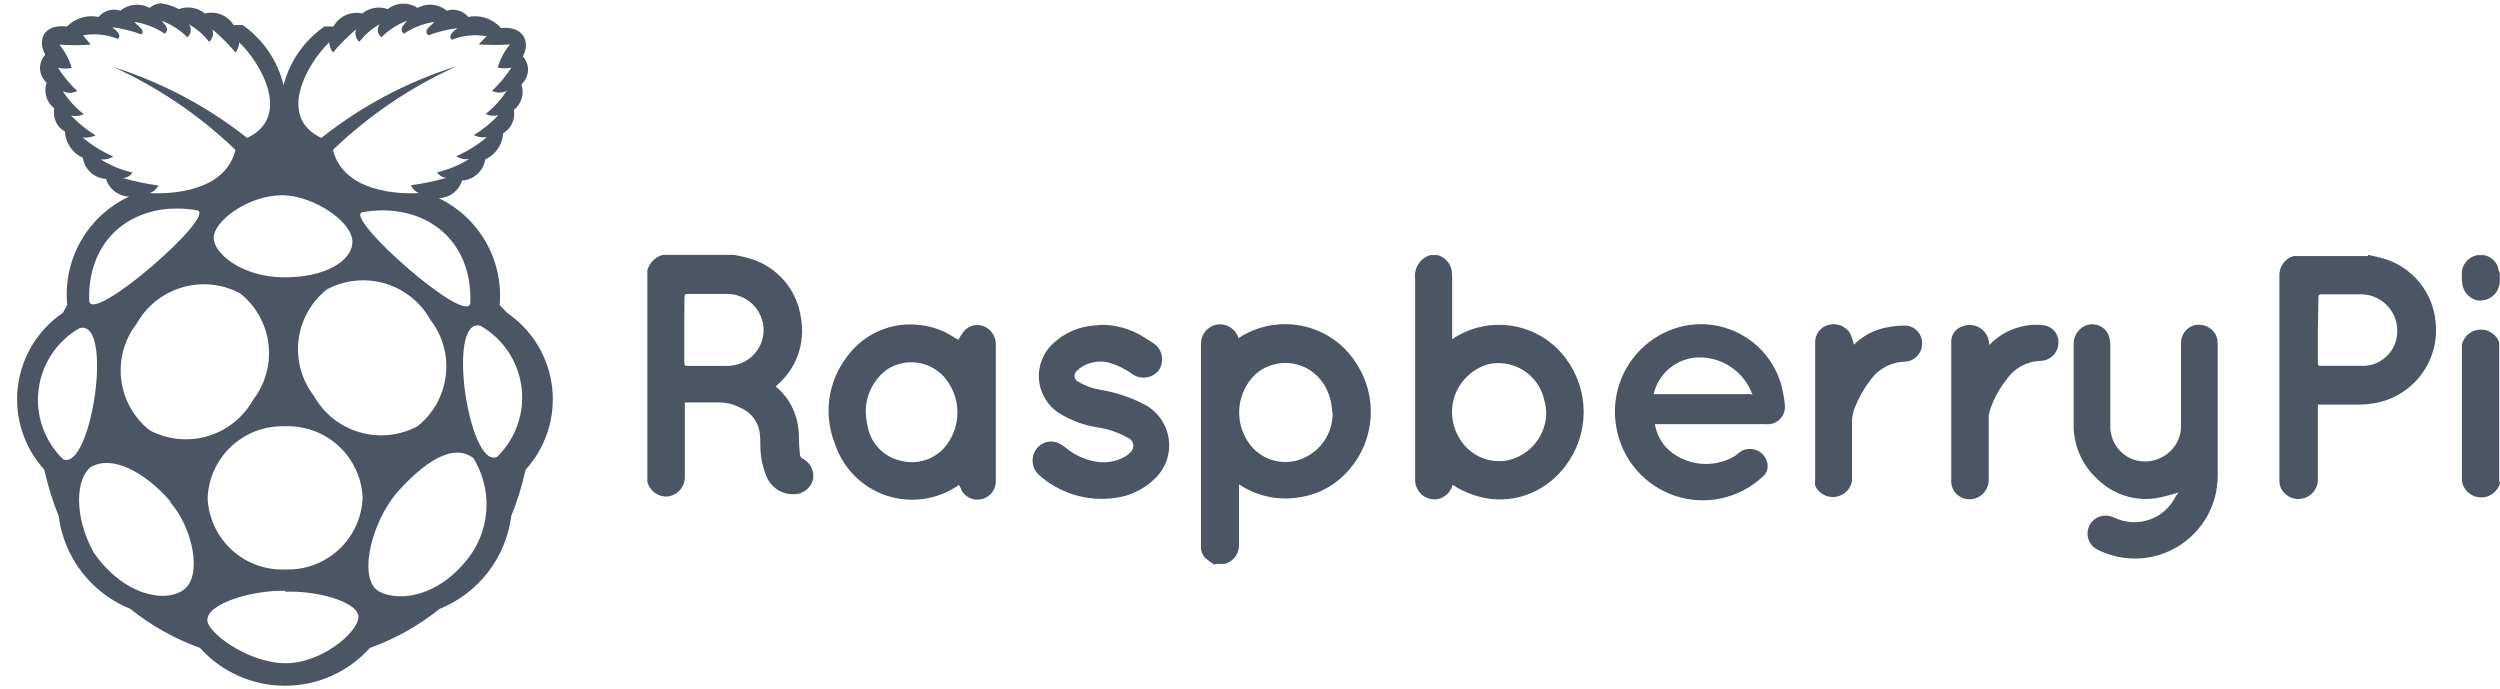 <svg width="127" height="35" viewBox="0 0 127 35" fill="none" xmlns="http://www.w3.org/2000/svg">
<path fill-rule="evenodd" clip-rule="evenodd" d="M8.178 0.166C7.964 0.179 7.762 0.262 7.6 0.402C7.368 0.273 7.101 0.217 6.836 0.243C6.571 0.268 6.32 0.372 6.116 0.543C5.92 0.477 5.71 0.472 5.512 0.529C5.314 0.586 5.138 0.702 5.008 0.861C4.721 0.801 4.424 0.814 4.144 0.898C3.864 0.983 3.61 1.136 3.405 1.345C2.226 1.204 1.884 2.017 2.297 2.783C2.207 2.88 2.138 2.994 2.093 3.118C2.048 3.242 2.028 3.374 2.034 3.505C2.041 3.637 2.074 3.766 2.131 3.885C2.188 4.004 2.268 4.11 2.367 4.198C2.288 4.429 2.283 4.68 2.353 4.914C2.422 5.149 2.563 5.356 2.756 5.506C2.711 5.735 2.739 5.972 2.836 6.183C2.934 6.395 3.095 6.57 3.298 6.685C3.313 6.969 3.406 7.243 3.566 7.477C3.726 7.712 3.947 7.899 4.206 8.017C4.251 8.303 4.392 8.565 4.606 8.76C4.821 8.955 5.095 9.072 5.384 9.09C5.463 9.343 5.619 9.566 5.83 9.726C6.041 9.887 6.297 9.977 6.563 9.985C5.532 10.463 4.676 11.25 4.112 12.236C3.548 13.223 3.305 14.36 3.416 15.491L3.192 15.892C2.563 16.32 2.034 16.878 1.639 17.528C1.245 18.178 0.994 18.906 0.905 19.661C0.816 20.416 0.889 21.182 1.121 21.907C1.353 22.631 1.738 23.297 2.249 23.86C2.428 24.665 2.672 25.453 2.981 26.217C3.114 27.256 3.522 28.241 4.162 29.069C4.803 29.898 5.652 30.542 6.624 30.933C7.685 31.785 8.88 32.454 10.161 32.914C10.7 33.515 11.36 33.997 12.097 34.328C12.834 34.659 13.632 34.832 14.44 34.835H14.511C15.319 34.832 16.117 34.659 16.854 34.328C17.592 33.997 18.251 33.515 18.791 32.914C20.071 32.454 21.266 31.785 22.328 30.933C23.299 30.542 24.149 29.898 24.789 29.069C25.429 28.241 25.837 27.256 25.971 26.217C26.279 25.453 26.524 24.665 26.702 23.86C27.213 23.297 27.598 22.631 27.83 21.907C28.062 21.182 28.136 20.416 28.046 19.661C27.957 18.906 27.706 18.178 27.312 17.528C26.917 16.878 26.388 16.32 25.759 15.892L25.383 15.491C25.479 14.38 25.235 13.267 24.683 12.298C24.131 11.329 23.298 10.552 22.294 10.068C22.559 10.06 22.815 9.969 23.026 9.809C23.238 9.648 23.394 9.426 23.472 9.172C23.762 9.154 24.036 9.038 24.25 8.843C24.465 8.648 24.606 8.386 24.651 8.099C24.909 7.981 25.131 7.795 25.291 7.56C25.451 7.325 25.543 7.051 25.559 6.768C25.761 6.653 25.923 6.477 26.02 6.266C26.117 6.054 26.145 5.817 26.101 5.589C26.293 5.438 26.434 5.231 26.504 4.997C26.573 4.762 26.568 4.512 26.489 4.28C26.588 4.193 26.668 4.087 26.726 3.968C26.783 3.849 26.816 3.72 26.822 3.588C26.829 3.456 26.809 3.324 26.764 3.2C26.719 3.077 26.649 2.963 26.56 2.866C26.973 2.111 26.56 1.299 25.452 1.427C25.249 1.194 24.989 1.019 24.697 0.92C24.405 0.82 24.092 0.8 23.789 0.861C23.66 0.704 23.486 0.59 23.291 0.533C23.095 0.476 22.887 0.479 22.693 0.543C22.489 0.372 22.238 0.268 21.973 0.243C21.708 0.217 21.442 0.273 21.209 0.402C20.983 0.251 20.715 0.176 20.444 0.186C20.173 0.197 19.913 0.293 19.7 0.461C19.482 0.384 19.249 0.364 19.022 0.404C18.795 0.443 18.582 0.54 18.403 0.685C18.121 0.621 17.825 0.651 17.562 0.77C17.298 0.889 17.08 1.091 16.941 1.345H16.481C15.454 2.058 14.718 3.117 14.405 4.328C14.108 3.091 13.37 2.005 12.33 1.274H11.869C11.72 1.033 11.498 0.846 11.235 0.74C10.972 0.634 10.682 0.615 10.407 0.685C10.226 0.535 10.009 0.436 9.777 0.397C9.545 0.358 9.307 0.38 9.087 0.461C8.803 0.313 8.496 0.213 8.179 0.166H8.178ZM11.963 7.616C10.152 5.874 8.058 4.452 5.772 3.409C8.232 4.189 10.531 5.408 12.556 7.007C14.831 5.934 13.264 3.224 12.155 2.151C12.143 2.338 12.078 2.518 11.967 2.669C11.607 2.245 11.212 1.851 10.788 1.491C10.829 1.601 10.835 1.721 10.805 1.835C10.776 1.949 10.712 2.051 10.623 2.128C10.344 1.76 9.99 1.454 9.585 1.232C9.625 1.28 9.655 1.334 9.674 1.394C9.692 1.453 9.698 1.515 9.691 1.577C9.684 1.639 9.665 1.698 9.635 1.752C9.605 1.807 9.564 1.854 9.515 1.892C9.145 1.526 8.704 1.241 8.218 1.055C8.246 1.093 8.278 1.131 8.31 1.169C8.452 1.341 8.593 1.511 8.372 1.714C7.908 1.402 7.38 1.196 6.827 1.113C6.88 1.18 6.95 1.243 7.017 1.304C7.186 1.458 7.339 1.597 7.179 1.75C6.704 1.57 6.21 1.447 5.705 1.384C5.976 1.597 6.189 1.808 5.976 1.973C5.419 1.749 4.81 1.688 4.219 1.796L4.608 2.267C4.078 2.305 3.546 2.305 3.016 2.267C3.303 2.613 3.515 3.014 3.641 3.446C3.412 3.498 3.175 3.498 2.946 3.446C3.223 3.877 3.552 4.272 3.924 4.624C3.81 4.685 3.682 4.717 3.553 4.717C3.423 4.717 3.296 4.685 3.182 4.624C3.474 5.072 3.836 5.47 4.255 5.803C4.053 5.901 3.822 5.923 3.606 5.863C3.975 6.255 4.395 6.596 4.855 6.876C4.65 6.974 4.42 7.011 4.195 6.982C4.664 7.378 5.188 7.704 5.752 7.949C5.56 8.075 5.329 8.125 5.103 8.09C5.603 8.405 6.153 8.632 6.73 8.762C6.678 8.845 6.607 8.914 6.523 8.963C6.439 9.012 6.344 9.04 6.246 9.045C6.836 9.217 7.439 9.343 8.049 9.421C8.004 9.513 7.941 9.594 7.864 9.661C7.787 9.728 7.698 9.778 7.601 9.81C8.626 9.867 11.444 9.761 11.963 7.616ZM23.161 3.383C20.853 4.428 18.739 5.859 16.913 7.616C17.455 9.761 20.25 9.867 21.275 9.81C21.095 9.733 20.952 9.589 20.874 9.409C21.484 9.331 22.087 9.205 22.677 9.033C22.582 9.026 22.489 8.997 22.407 8.948C22.326 8.899 22.256 8.831 22.206 8.749C22.783 8.62 23.333 8.393 23.833 8.078C23.603 8.116 23.367 8.065 23.173 7.937C23.736 7.692 24.261 7.366 24.73 6.969C24.504 6.999 24.275 6.962 24.07 6.864C24.53 6.583 24.95 6.243 25.319 5.85C25.103 5.91 24.872 5.889 24.67 5.791C25.089 5.458 25.451 5.06 25.743 4.612C25.629 4.673 25.501 4.705 25.372 4.705C25.242 4.705 25.115 4.673 25.001 4.612C25.373 4.26 25.701 3.864 25.979 3.434C25.75 3.486 25.513 3.486 25.284 3.434C25.409 3.002 25.622 2.601 25.908 2.255C25.378 2.293 24.846 2.293 24.317 2.255L24.718 1.842C24.127 1.734 23.518 1.795 22.961 2.019C22.748 1.854 22.961 1.643 23.232 1.43C22.727 1.493 22.233 1.616 21.758 1.796C21.553 1.591 21.718 1.44 21.897 1.277C21.955 1.224 22.015 1.169 22.064 1.112C21.511 1.195 20.983 1.4 20.519 1.713C20.298 1.51 20.439 1.34 20.581 1.168C20.613 1.13 20.645 1.092 20.672 1.053C20.187 1.24 19.746 1.525 19.376 1.891C19.326 1.854 19.284 1.807 19.253 1.753C19.221 1.7 19.201 1.64 19.193 1.578C19.186 1.517 19.191 1.454 19.208 1.394C19.225 1.335 19.254 1.279 19.293 1.231C18.888 1.453 18.535 1.758 18.256 2.126C18.166 2.05 18.103 1.948 18.073 1.834C18.044 1.72 18.05 1.6 18.09 1.49C17.666 1.85 17.272 2.244 16.912 2.668C16.801 2.517 16.736 2.337 16.723 2.149C15.615 3.222 14.048 5.933 16.322 7.006C18.351 5.397 20.656 4.171 23.125 3.387L23.161 3.383ZM17.22 27.91C17.953 27.225 18.386 26.277 18.422 25.274C18.376 24.269 17.933 23.324 17.19 22.645C16.448 21.967 15.466 21.611 14.461 21.656C13.458 21.624 12.483 21.991 11.75 22.676C11.016 23.36 10.584 24.308 10.547 25.311C10.593 26.316 11.036 27.261 11.779 27.94C12.522 28.618 13.504 28.974 14.508 28.929C15.511 28.961 16.486 28.595 17.22 27.91ZM13.638 17.471C13.514 16.458 12.997 15.535 12.197 14.901C11.293 14.419 10.236 14.311 9.253 14.6C8.27 14.888 7.439 15.551 6.94 16.445C6.316 17.253 6.035 18.274 6.159 19.286C6.282 20.299 6.8 21.223 7.599 21.856C8.504 22.338 9.561 22.447 10.544 22.158C11.527 21.869 12.357 21.206 12.857 20.312C13.481 19.505 13.761 18.484 13.638 17.471ZM15.166 17.271C15.29 16.258 15.807 15.335 16.607 14.701C17.511 14.219 18.568 14.11 19.551 14.399C20.534 14.688 21.365 15.351 21.865 16.245C22.488 17.052 22.769 18.073 22.645 19.086C22.522 20.099 22.004 21.022 21.205 21.656C20.301 22.138 19.244 22.246 18.261 21.957C17.278 21.669 16.447 21.006 15.947 20.111C15.323 19.304 15.043 18.283 15.166 17.271ZM3.205 23.329C4.631 23.966 5.81 16.198 4.042 16.669C3.476 16.992 2.994 17.442 2.633 17.984C2.271 18.526 2.041 19.144 1.96 19.79C1.878 20.436 1.949 21.092 2.165 21.706C2.381 22.32 2.737 22.876 3.205 23.329ZM25.249 23.211C23.822 23.848 22.644 16.08 24.412 16.551C24.977 16.874 25.459 17.324 25.821 17.866C26.182 18.408 26.413 19.026 26.494 19.672C26.575 20.318 26.505 20.974 26.289 21.588C26.073 22.203 25.717 22.758 25.249 23.211ZM18.424 10.776C21.465 10.257 24 12.072 23.894 15.374C23.799 16.67 17.34 10.954 18.424 10.776ZM10.003 10.681C6.961 10.162 4.427 11.978 4.532 15.279C4.627 16.539 11.122 10.871 10.003 10.681ZM14.34 9.916C14.352 9.916 14.366 9.916 14.378 9.916H14.305C14.317 9.916 14.328 9.916 14.34 9.916ZM14.34 9.916C12.539 9.935 10.856 11.265 10.856 12.072C10.856 12.885 12.295 14.064 14.378 14.088C16.462 14.113 17.901 13.286 17.901 12.273C17.901 11.267 15.938 9.935 14.34 9.916ZM18.208 31.334C18.197 30.567 16.076 29.99 14.496 30.061L14.495 30.012C12.891 29.966 10.534 30.636 10.534 31.497C10.509 32.089 12.489 33.619 14.388 33.691C16.287 33.763 18.219 32.101 18.208 31.334ZM9.343 29.952C10.274 29.257 9.827 26.863 8.648 25.509L8.659 25.473C7.362 23.975 5.676 23.08 4.592 23.739C3.863 24.33 3.732 26.204 4.757 28.066C6.289 30.27 8.412 30.647 9.343 29.952ZM19.106 29.944C18.223 29.107 18.941 26.502 20.12 25.075L20.121 25.074C21.514 23.495 23.009 22.47 24.047 23.272C24.504 24.011 24.736 24.867 24.715 25.735C24.694 26.604 24.421 27.448 23.929 28.164C22.243 30.51 19.956 30.594 19.106 29.944Z" fill="#4B5563"/>
<path d="M37.299 12.948C37.571 12.996 37.838 13.059 38.103 13.136C38.782 13.336 39.389 13.729 39.848 14.268C40.308 14.807 40.6 15.468 40.691 16.171C40.914 17.424 40.463 18.705 39.501 19.544L39.402 19.633C39.759 19.919 40.047 20.281 40.245 20.694C40.46 21.143 40.575 21.634 40.582 22.132C40.582 22.455 40.602 22.786 40.642 23.123C40.656 23.194 40.699 23.254 40.76 23.292C40.943 23.38 41.094 23.523 41.194 23.7C41.293 23.877 41.335 24.081 41.315 24.283C41.275 24.516 41.153 24.727 40.971 24.877C40.789 25.028 40.56 25.109 40.324 25.106C40.023 25.115 39.726 25.03 39.475 24.863C39.225 24.696 39.032 24.455 38.925 24.174C38.746 23.729 38.645 23.255 38.628 22.776C38.628 22.479 38.628 22.181 38.578 21.893C38.526 21.628 38.408 21.379 38.235 21.171C38.062 20.963 37.839 20.802 37.587 20.704C37.252 20.525 36.876 20.436 36.496 20.446H34.79V24.234C34.791 24.484 34.697 24.725 34.528 24.909C34.359 25.093 34.126 25.206 33.877 25.225C33.651 25.232 33.429 25.161 33.249 25.024C33.068 24.887 32.94 24.692 32.886 24.472V13.723C33 13.347 33.285 13.054 33.661 12.948H37.389H37.299ZM34.762 16.737V18.383C34.762 18.542 34.762 18.591 34.96 18.591H36.874C37.035 18.593 37.194 18.576 37.351 18.541C38.267 18.347 38.886 17.488 38.779 16.558C38.664 15.628 37.871 14.929 36.932 14.932H34.95C34.79 14.932 34.771 14.991 34.771 15.12L34.759 16.746L34.762 16.737ZM72.977 12.948C73.151 12.985 73.311 13.068 73.442 13.188C73.573 13.309 73.669 13.462 73.721 13.632C73.757 13.78 73.773 13.935 73.771 14.088V17.231C75.651 15.957 78.215 16.394 79.552 18.222C80.135 19.004 80.451 19.953 80.451 20.929C80.451 21.905 80.135 22.854 79.552 23.636C79.124 24.219 78.56 24.684 77.906 24.994C77.241 25.302 76.505 25.425 75.775 25.351C75.067 25.268 74.388 25.02 73.793 24.627C73.746 24.812 73.648 24.979 73.509 25.109C73.37 25.239 73.197 25.327 73.01 25.361C72.876 25.379 72.741 25.369 72.611 25.333C72.481 25.297 72.361 25.235 72.256 25.151C72.151 25.066 72.064 24.961 72.001 24.842C71.939 24.723 71.9 24.593 71.889 24.459V14.146C71.821 13.61 72.152 13.103 72.672 12.956H73.039L72.977 12.948ZM78.54 20.879C78.54 20.671 78.481 20.453 78.43 20.245C78.278 19.638 77.892 19.117 77.358 18.792C76.824 18.467 76.183 18.366 75.575 18.509C74.834 18.734 74.234 19.284 73.945 19.991C73.657 20.697 73.714 21.522 74.097 22.195C74.329 22.626 74.69 22.972 75.129 23.188C75.568 23.403 76.063 23.475 76.546 23.395C77.742 23.154 78.588 22.085 78.549 20.866L78.54 20.879ZM61.723 28.706C61.548 28.601 61.382 28.481 61.227 28.349C61.151 28.265 61.092 28.166 61.054 28.059C61.017 27.952 61.002 27.838 61.009 27.724C61.009 24.306 61.009 20.895 61.009 17.491C61.002 17.266 61.072 17.045 61.207 16.865C61.343 16.685 61.535 16.556 61.754 16.5C61.99 16.447 62.237 16.483 62.449 16.6C62.66 16.717 62.822 16.907 62.903 17.135V17.185C64.077 16.404 65.558 16.251 66.869 16.769C67.728 17.106 68.452 17.716 68.931 18.505C69.995 20.168 69.845 22.329 68.564 23.829C67.897 24.63 66.951 25.147 65.917 25.277C64.876 25.431 63.815 25.191 62.942 24.602V24.83C62.942 25.769 62.942 26.711 62.942 27.656C62.951 27.877 62.885 28.095 62.756 28.275C62.626 28.455 62.44 28.586 62.227 28.647H61.722L61.723 28.706ZM67.671 20.951C67.666 20.453 67.525 19.966 67.264 19.543C67.09 19.257 66.856 19.012 66.579 18.826C66.301 18.64 65.986 18.517 65.655 18.465C65.325 18.413 64.987 18.434 64.666 18.526C64.344 18.617 64.046 18.778 63.793 18.997C63.287 19.474 62.985 20.13 62.952 20.825C62.918 21.52 63.156 22.201 63.614 22.725C63.897 23.035 64.259 23.261 64.661 23.378C65.063 23.495 65.49 23.499 65.894 23.39C66.421 23.24 66.883 22.921 67.21 22.482C67.536 22.042 67.708 21.507 67.7 20.96L67.671 20.951ZM120.286 12.948C120.557 12.996 120.825 13.059 121.09 13.136C121.802 13.346 122.436 13.765 122.906 14.34C123.377 14.915 123.663 15.619 123.728 16.359C123.834 17.314 123.571 18.274 122.992 19.041C122.413 19.808 121.562 20.324 120.614 20.484C120.385 20.524 120.153 20.547 119.92 20.553H117.748V24.411C117.737 24.629 117.654 24.837 117.512 25.003C117.37 25.169 117.177 25.284 116.964 25.329C116.75 25.375 116.527 25.348 116.33 25.253C116.133 25.159 115.973 25.002 115.874 24.807C115.822 24.685 115.795 24.554 115.794 24.421C115.794 20.924 115.794 17.427 115.794 13.931C115.801 13.721 115.873 13.519 116.002 13.353C116.13 13.188 116.307 13.067 116.509 13.009H120.296L120.286 12.948ZM117.747 16.726V18.421C117.747 18.52 117.747 18.59 117.876 18.581H120.196C120.639 18.536 121.049 18.325 121.343 17.99C121.638 17.655 121.794 17.221 121.782 16.776C121.777 16.289 121.579 15.823 121.231 15.482C120.884 15.14 120.416 14.949 119.928 14.951H117.946C117.797 14.951 117.777 15.002 117.777 15.13L117.747 16.726ZM127 24.474C127 24.554 127 24.623 126.941 24.702C126.851 24.893 126.702 25.051 126.517 25.151C126.331 25.252 126.118 25.291 125.909 25.262C125.7 25.233 125.505 25.139 125.354 24.992C125.202 24.845 125.102 24.653 125.066 24.445C125.066 22.131 125.066 19.814 125.066 17.494C125.118 17.288 125.234 17.103 125.398 16.968C125.562 16.833 125.765 16.754 125.977 16.743C126.189 16.732 126.399 16.789 126.576 16.907C126.753 17.024 126.888 17.195 126.96 17.395C126.958 17.414 126.958 17.434 126.96 17.454V24.464L127 24.474ZM127 14.331C126.972 14.458 126.935 14.585 126.891 14.707C126.797 14.902 126.641 15.062 126.447 15.16C126.254 15.259 126.033 15.291 125.82 15.252C125.614 15.2 125.431 15.083 125.297 14.918C125.163 14.754 125.086 14.551 125.076 14.34C125.053 14.125 125.053 13.909 125.076 13.695C125.12 13.513 125.216 13.347 125.351 13.217C125.486 13.087 125.655 12.998 125.839 12.961H126.206C126.357 12.996 126.498 13.067 126.616 13.167C126.735 13.267 126.829 13.393 126.89 13.536C126.89 13.646 126.949 13.764 126.989 13.884V14.331H127ZM110.677 25.016C110.293 25.137 109.902 25.237 109.506 25.313C108.967 25.39 108.418 25.34 107.902 25.168C107.385 24.996 106.916 24.706 106.531 24.322C106.144 23.966 105.837 23.532 105.632 23.047C105.427 22.563 105.328 22.041 105.341 21.515C105.341 20.148 105.341 18.783 105.341 17.42C105.348 17.214 105.419 17.016 105.543 16.853C105.667 16.689 105.839 16.569 106.035 16.507C106.235 16.448 106.449 16.461 106.64 16.543C106.832 16.624 106.989 16.769 107.086 16.954C107.166 17.138 107.206 17.337 107.204 17.538V21.613C107.179 22.411 107.685 23.125 108.444 23.368C108.818 23.477 109.216 23.465 109.582 23.335C109.949 23.205 110.265 22.964 110.487 22.644C110.688 22.353 110.796 22.007 110.795 21.653C110.795 20.258 110.795 18.863 110.795 17.469C110.784 17.261 110.842 17.056 110.96 16.885C111.079 16.715 111.251 16.588 111.449 16.526C111.654 16.473 111.87 16.487 112.066 16.566C112.262 16.644 112.428 16.783 112.54 16.963C112.617 17.113 112.657 17.279 112.658 17.448V24.22C112.65 24.929 112.462 25.625 112.113 26.242C111.763 26.859 111.264 27.377 110.66 27.749C110.057 28.122 109.369 28.335 108.661 28.37C107.952 28.405 107.247 28.26 106.61 27.949C106.415 27.869 106.254 27.724 106.154 27.539C106.054 27.354 106.021 27.14 106.061 26.933C106.1 26.727 106.21 26.54 106.372 26.406C106.533 26.271 106.737 26.196 106.947 26.194C107.112 26.193 107.275 26.23 107.423 26.303C108.59 26.855 109.983 26.358 110.536 25.192L110.677 25.016ZM48.683 17.262C48.761 17.117 48.851 16.978 48.951 16.846C49.066 16.701 49.223 16.596 49.401 16.544C49.578 16.493 49.768 16.498 49.942 16.559C50.123 16.626 50.28 16.745 50.395 16.9C50.509 17.055 50.576 17.24 50.587 17.432V17.521C50.587 19.8 50.587 22.088 50.587 24.383C50.604 24.623 50.527 24.859 50.374 25.044C50.221 25.228 50.003 25.347 49.765 25.375C49.578 25.398 49.389 25.364 49.223 25.278C49.056 25.191 48.92 25.055 48.833 24.889C48.833 24.809 48.753 24.73 48.714 24.632C48.187 25.004 47.58 25.247 46.942 25.342C46.304 25.436 45.653 25.38 45.041 25.178C44.428 24.975 43.872 24.632 43.416 24.176C42.961 23.719 42.618 23.163 42.417 22.55C42.126 21.83 42.027 21.046 42.13 20.276C42.232 19.506 42.532 18.776 43.002 18.157C43.423 17.56 44.002 17.091 44.674 16.802C45.346 16.513 46.085 16.416 46.809 16.521C47.413 16.596 47.99 16.813 48.494 17.155L48.683 17.262ZM43.992 21.13C44.015 21.36 44.055 21.589 44.11 21.814C44.212 22.208 44.422 22.567 44.716 22.849C45.01 23.131 45.377 23.325 45.776 23.409C46.164 23.508 46.572 23.5 46.956 23.387C47.34 23.273 47.686 23.058 47.957 22.764C48.396 22.263 48.638 21.62 48.638 20.954C48.638 20.289 48.396 19.646 47.957 19.145C47.213 18.319 45.978 18.163 45.051 18.778C44.314 19.325 43.912 20.214 43.992 21.128V21.13ZM84.073 21.586C84.133 21.921 84.268 22.238 84.467 22.515C84.666 22.791 84.924 23.019 85.223 23.182C85.63 23.418 86.089 23.55 86.559 23.567C87.029 23.584 87.497 23.486 87.92 23.281C88.053 23.218 88.176 23.139 88.287 23.043C88.406 22.934 88.552 22.858 88.71 22.824C88.869 22.791 89.033 22.8 89.186 22.852C89.339 22.904 89.476 22.996 89.581 23.118C89.686 23.241 89.757 23.39 89.785 23.549C89.809 23.671 89.8 23.797 89.758 23.915C89.716 24.032 89.643 24.135 89.546 24.214C88.959 24.763 88.233 25.144 87.446 25.314C86.659 25.485 85.841 25.439 85.079 25.182C84.316 24.924 83.637 24.465 83.115 23.853C82.592 23.241 82.245 22.499 82.11 21.706C81.924 20.683 82.102 19.627 82.613 18.722C83.124 17.816 83.935 17.118 84.906 16.747C85.496 16.522 86.128 16.432 86.757 16.483C87.386 16.535 87.996 16.726 88.541 17.044C89.647 17.686 90.404 18.794 90.598 20.059C90.632 20.222 90.656 20.388 90.668 20.555C90.704 20.828 90.611 21.102 90.417 21.295C90.223 21.489 89.961 21.582 89.676 21.546H84.074L84.073 21.586ZM89.03 20.07C88.831 19.497 88.455 19.003 87.956 18.659C87.456 18.315 86.86 18.139 86.254 18.157C85.169 18.2 84.249 18.964 84.004 20.021H88.961L89.03 20.07ZM55.982 16.499C56.721 16.506 57.445 16.715 58.074 17.104L58.649 17.471C58.849 17.625 58.983 17.849 59.023 18.097C59.063 18.346 59.008 18.601 58.867 18.81C58.714 19.002 58.496 19.13 58.254 19.17C58.012 19.21 57.764 19.16 57.558 19.028C57.192 18.758 56.783 18.553 56.348 18.422C55.835 18.291 55.291 18.393 54.861 18.701C54.805 18.741 54.755 18.787 54.711 18.84C54.667 18.874 54.632 18.919 54.61 18.971C54.589 19.023 54.582 19.08 54.589 19.136C54.604 19.25 54.676 19.347 54.781 19.393C55.121 19.6 55.498 19.738 55.892 19.8C56.666 19.926 57.416 20.174 58.113 20.534C58.45 20.706 58.741 20.958 58.961 21.267C59.18 21.576 59.321 21.934 59.372 22.309C59.422 22.67 59.386 23.038 59.268 23.383C59.149 23.727 58.95 24.039 58.688 24.292C58.154 24.832 57.457 25.18 56.705 25.284C55.998 25.395 55.274 25.346 54.587 25.14C53.901 24.934 53.27 24.576 52.74 24.094C52.582 23.934 52.484 23.725 52.46 23.502C52.437 23.278 52.49 23.054 52.611 22.864C52.677 22.759 52.763 22.668 52.864 22.597C52.966 22.526 53.08 22.475 53.202 22.45C53.323 22.424 53.448 22.422 53.57 22.446C53.691 22.469 53.807 22.517 53.91 22.586C53.99 22.633 54.066 22.686 54.138 22.745C54.636 23.16 55.248 23.416 55.893 23.479C56.342 23.511 56.791 23.407 57.181 23.182C57.255 23.137 57.322 23.08 57.379 23.014C57.446 22.967 57.499 22.904 57.532 22.829C57.565 22.755 57.578 22.673 57.567 22.592C57.557 22.511 57.525 22.435 57.474 22.371C57.423 22.307 57.356 22.259 57.28 22.231C56.798 21.96 56.27 21.782 55.723 21.706C55.044 21.596 54.394 21.354 53.81 20.991C53.212 20.61 52.83 19.969 52.779 19.261C52.727 18.553 53.014 17.864 53.553 17.401C54.101 16.903 54.798 16.599 55.536 16.539L55.982 16.499ZM94.176 17.511C94.626 17.063 95.199 16.759 95.822 16.638C96.148 16.569 96.48 16.536 96.813 16.539C97.043 16.553 97.258 16.657 97.413 16.827C97.568 16.997 97.651 17.22 97.645 17.451C97.646 17.68 97.561 17.902 97.407 18.073C97.253 18.243 97.041 18.35 96.812 18.372C96.448 18.375 96.091 18.467 95.771 18.64C95.451 18.812 95.179 19.061 94.977 19.364C94.655 19.782 94.408 20.247 94.214 20.731C94.13 20.946 94.086 21.175 94.085 21.406V24.43C94.049 24.638 93.947 24.828 93.795 24.974C93.643 25.12 93.448 25.214 93.239 25.241C93.03 25.269 92.818 25.229 92.633 25.128C92.448 25.027 92.3 24.869 92.211 24.678C92.199 24.583 92.199 24.487 92.211 24.391C92.211 22.091 92.211 19.774 92.211 17.44C92.197 17.227 92.26 17.015 92.386 16.843C92.513 16.671 92.697 16.549 92.905 16.498C93.104 16.447 93.315 16.46 93.507 16.535C93.698 16.609 93.862 16.742 93.976 16.914C94.061 17.098 94.128 17.291 94.174 17.489L94.176 17.511ZM101.048 17.529C101.549 17.007 102.208 16.66 102.922 16.538C103.25 16.484 103.585 16.484 103.914 16.538C104.115 16.588 104.292 16.708 104.412 16.878C104.532 17.047 104.587 17.254 104.568 17.461C104.552 17.692 104.452 17.91 104.285 18.071C104.118 18.233 103.897 18.326 103.665 18.334C102.949 18.354 102.29 18.726 101.899 19.325C101.547 19.774 101.275 20.281 101.095 20.822C101.05 20.956 101.027 21.097 101.027 21.238V24.315C101.042 24.564 100.963 24.809 100.805 25.003C100.647 25.196 100.422 25.322 100.175 25.357C100.051 25.374 99.925 25.367 99.805 25.335C99.684 25.303 99.572 25.247 99.474 25.17C99.375 25.093 99.294 24.997 99.234 24.887C99.174 24.778 99.136 24.658 99.124 24.534C99.124 22.128 99.124 19.725 99.124 17.325C99.131 16.992 99.345 16.698 99.66 16.591C99.814 16.524 99.983 16.497 100.15 16.512C100.318 16.528 100.479 16.587 100.618 16.682C100.757 16.777 100.869 16.906 100.944 17.057C101.019 17.207 101.055 17.375 101.048 17.543V17.529Z" fill="#4B5563"/>
</svg>
